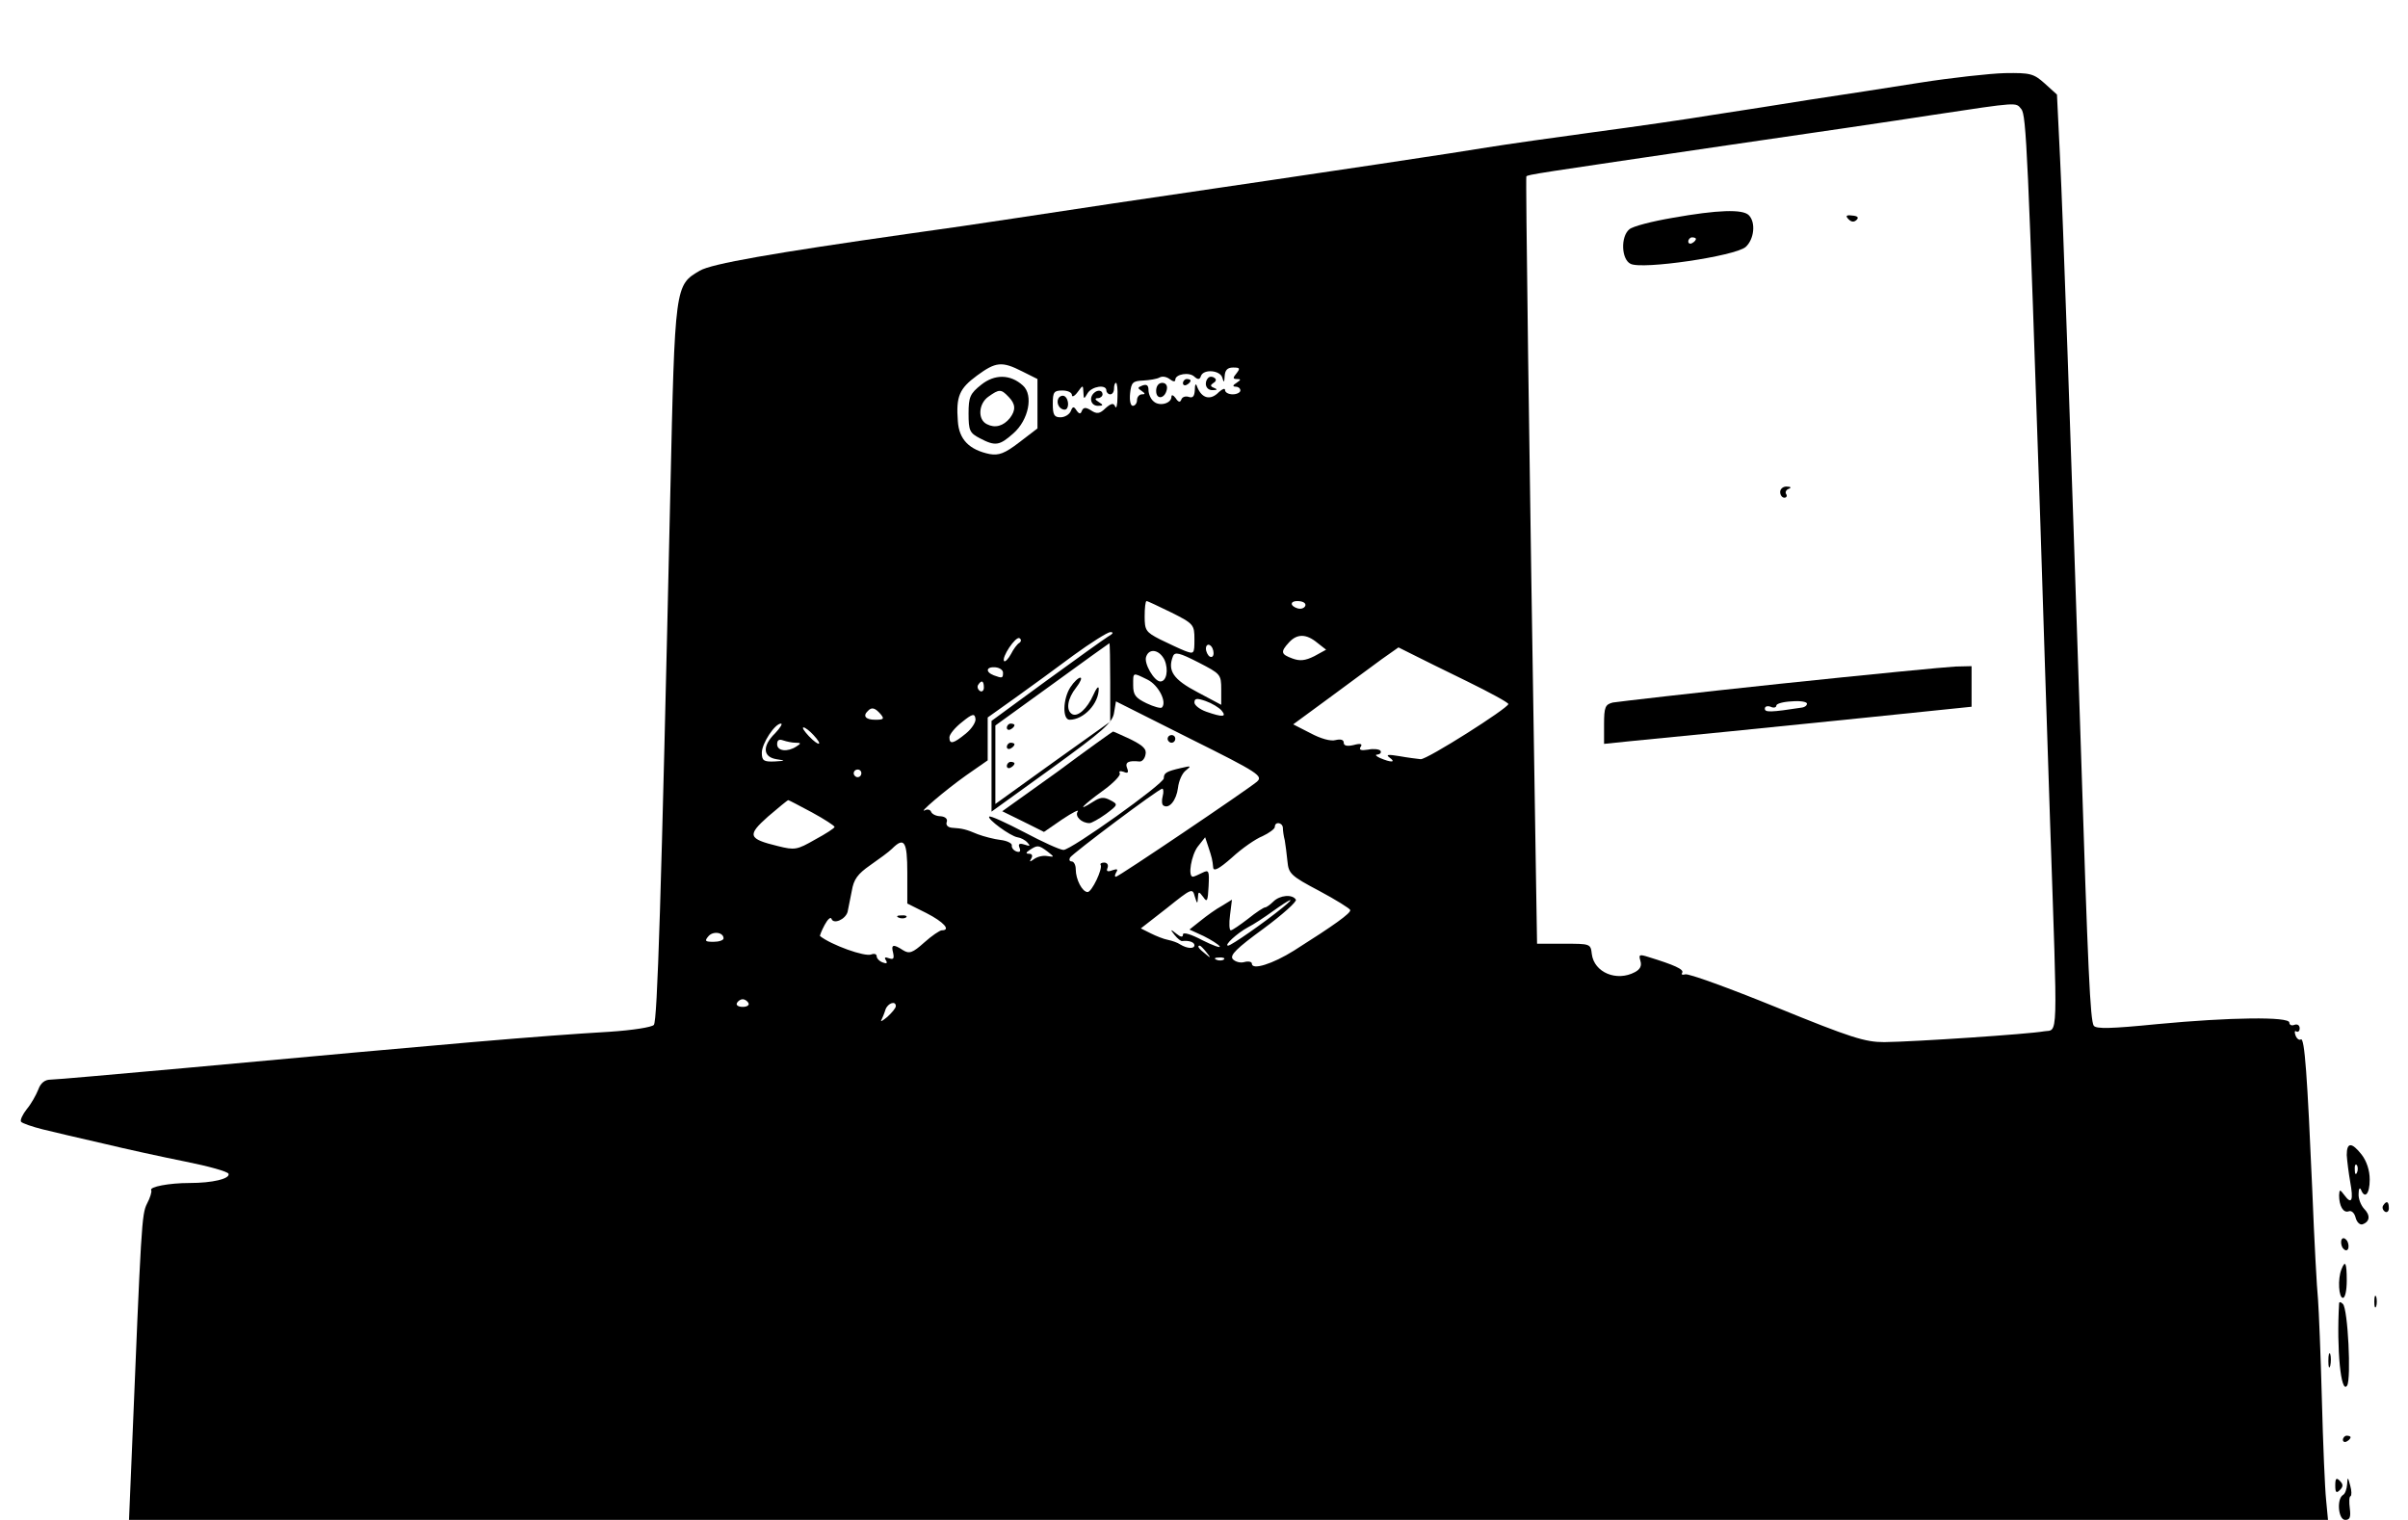 <?xml version="1.0" standalone="no"?>
<!DOCTYPE svg PUBLIC "-//W3C//DTD SVG 20010904//EN"
 "http://www.w3.org/TR/2001/REC-SVG-20010904/DTD/svg10.dtd">
<svg version="1.0" xmlns="http://www.w3.org/2000/svg"
 width="629pt" height="397pt" viewBox="0 0 629 397"
 preserveAspectRatio="xMidYMid meet">

<g transform="translate(0,397) scale(0.1,-0.1)"
fill="#000000" stroke="none">
<path d="M5015 3754 c-82 -13 -211 -33 -285 -44 -74 -12 -189 -30 -255 -40
-66 -11 -205 -31 -310 -45 -104 -14 -230 -32 -280 -40 -77 -13 -349 -54 -975
-146 -74 -11 -193 -29 -265 -40 -71 -11 -195 -29 -275 -40 -351 -50 -512 -78
-542 -96 -65 -38 -65 -37 -77 -578 -24 -1075 -34 -1380 -43 -1392 -5 -6 -55
-14 -116 -18 -186 -11 -406 -30 -1112 -95 -179 -16 -335 -30 -348 -30 -15 0
-26 -9 -32 -26 -6 -15 -19 -38 -30 -51 -11 -14 -18 -29 -15 -33 3 -4 29 -13
57 -20 29 -7 100 -24 158 -37 58 -14 154 -35 214 -47 60 -12 111 -26 113 -32
4 -13 -42 -24 -102 -24 -53 0 -106 -10 -100 -19 2 -4 -3 -20 -11 -35 -14 -28
-15 -51 -40 -659 l-7 -167 2872 0 2872 0 -5 53 c-3 28 -8 146 -11 262 -3 116
-8 233 -10 260 -3 28 -10 156 -15 285 -13 299 -20 401 -30 395 -4 -3 -11 2
-14 11 -3 8 -2 13 2 10 5 -3 9 1 9 8 0 8 -6 12 -14 9 -7 -3 -13 0 -13 6 0 16
-155 14 -345 -4 -121 -12 -160 -13 -166 -4 -9 15 -15 140 -34 739 -28 852 -46
1363 -54 1529 l-8 164 -32 29 c-29 26 -38 28 -104 27 -39 -1 -139 -12 -222
-25z m265 -69 c13 -16 17 -112 50 -1090 6 -187 17 -533 25 -770 20 -592 22
-542 -17 -549 -39 -7 -334 -27 -416 -28 -50 0 -86 11 -282 91 -123 50 -230 89
-238 86 -7 -2 -11 -1 -8 4 6 9 -22 21 -87 41 -25 8 -27 7 -22 -10 4 -13 -1
-22 -14 -29 -48 -26 -107 -1 -113 47 -3 27 -4 27 -73 27 l-70 0 -3 185 c-19
1183 -27 1816 -25 1819 3 5 19 7 528 82 193 28 433 63 535 79 226 34 215 33
230 15z m-2610 -685 l40 -20 0 -65 0 -64 -47 -36 c-39 -30 -54 -35 -78 -31
-53 11 -80 38 -83 86 -5 65 4 85 50 119 49 36 65 38 118 11z m560 -5 c-10 -12
-10 -15 1 -15 11 0 11 -2 -1 -10 -10 -6 -11 -10 -2 -10 6 0 12 -4 12 -10 0 -5
-9 -10 -20 -10 -11 0 -20 5 -20 11 0 6 -7 3 -16 -5 -22 -23 -45 -17 -57 14 -3
10 -6 7 -6 -9 -1 -16 -5 -21 -15 -18 -8 3 -17 1 -20 -6 -3 -9 -8 -8 -15 3 -6
8 -11 10 -11 4 0 -18 -31 -26 -46 -13 -8 6 -14 20 -14 30 0 13 -5 16 -16 12
-13 -5 -13 -7 -2 -14 10 -7 10 -9 1 -9 -7 0 -13 -7 -13 -15 0 -8 -5 -15 -11
-15 -6 0 -9 14 -7 33 3 28 7 32 34 33 17 1 36 4 43 8 7 4 18 2 26 -4 9 -7 15
-8 15 -2 0 15 37 21 50 8 9 -8 14 -8 17 2 7 19 51 15 56 -5 4 -14 5 -12 6 5 1
15 7 22 22 22 18 0 19 -2 9 -15z m-311 -62 c0 -21 -3 -32 -6 -25 -4 10 -10 9
-25 -4 -15 -15 -23 -16 -38 -6 -14 9 -20 8 -24 -1 -3 -9 -7 -9 -14 1 -7 11
-10 11 -15 -2 -4 -9 -16 -16 -27 -16 -16 0 -20 6 -20 35 0 31 3 35 25 35 14 0
25 -5 25 -12 0 -6 7 -3 15 8 14 19 14 19 15 -1 1 -18 1 -19 11 -2 11 18 49 24
49 7 0 -5 5 -10 10 -10 6 0 10 7 10 15 0 8 2 15 5 15 3 0 5 -17 4 -37z m141
-563 c58 -29 60 -32 60 -70 0 -38 -1 -39 -25 -30 -13 5 -42 19 -65 30 -37 19
-40 24 -40 60 0 22 2 40 5 40 3 0 32 -14 65 -30z m350 20 c0 -5 -6 -10 -14
-10 -8 0 -18 5 -21 10 -3 6 3 10 14 10 12 0 21 -4 21 -10z m-516 -83 c-11 -7
-84 -59 -162 -116 l-142 -104 0 -118 0 -119 158 114 c132 96 158 118 162 144
l5 30 193 -97 c181 -90 192 -98 175 -113 -25 -21 -361 -248 -368 -248 -4 0 -3
5 1 12 5 8 2 9 -10 5 -13 -5 -17 -3 -13 6 3 8 -1 14 -9 14 -7 0 -11 -3 -9 -6
6 -10 -23 -71 -34 -71 -14 0 -31 33 -31 59 0 12 -5 21 -11 21 -5 0 -7 4 -4 10
8 12 232 180 241 180 3 0 4 -9 1 -20 -3 -11 -2 -22 2 -24 15 -10 34 14 38 46
2 18 11 39 21 46 15 12 13 12 -13 6 -39 -9 -45 -13 -45 -27 -1 -15 -242 -187
-262 -187 -9 0 -55 21 -102 46 -48 25 -89 44 -92 41 -6 -6 55 -51 74 -54 8 -1
20 -7 26 -14 8 -9 7 -10 -8 -5 -13 4 -17 2 -13 -8 4 -10 1 -13 -8 -10 -8 3
-13 10 -12 16 1 5 -12 12 -29 14 -17 2 -44 9 -60 15 -31 13 -39 15 -68 17 -10
1 -16 7 -13 15 3 8 -4 14 -16 15 -12 0 -23 6 -25 12 -2 5 -9 7 -15 4 -23 -12
52 52 107 91 l56 39 0 56 0 56 73 52 c39 28 108 78 152 111 44 32 87 59 95 60
10 0 8 -4 -6 -12z m-231 -16 c-6 -3 -16 -17 -22 -29 -7 -13 -15 -21 -18 -19
-8 9 30 66 40 60 5 -3 5 -8 0 -12z m778 0 l23 -18 -31 -17 c-24 -12 -38 -13
-57 -6 -30 11 -32 17 -9 42 21 23 45 23 74 -1z m-541 -103 l0 -103 -150 -107
-150 -108 0 103 0 102 148 107 c81 59 148 107 150 108 1 0 2 -46 2 -102z m270
76 c0 -8 -4 -12 -10 -9 -5 3 -10 13 -10 21 0 8 5 12 10 9 6 -3 10 -13 10 -21z
m663 -74 c59 -29 107 -55 107 -59 -1 -11 -212 -145 -229 -144 -9 1 -34 4 -56
8 -30 5 -36 4 -25 -4 18 -13 3 -13 -25 -1 -11 5 -14 9 -7 9 7 1 11 5 8 10 -3
4 -18 6 -32 3 -19 -3 -25 -1 -20 7 6 8 0 10 -18 5 -17 -4 -26 -2 -26 6 0 8 -8
10 -21 7 -13 -4 -40 4 -66 18 l-45 23 94 69 c51 38 113 83 137 101 l44 31 36
-18 c20 -10 84 -42 144 -71z m-791 56 c11 -26 5 -56 -11 -56 -16 0 -44 48 -37
65 8 23 35 18 48 -9z m148 -77 l0 -40 -62 33 c-63 33 -79 56 -64 94 5 12 17 9
66 -16 58 -30 60 -31 60 -71z m-570 44 c0 -15 -2 -15 -24 -7 -23 9 -20 23 4
21 11 -1 20 -7 20 -14z m377 -18 c29 -14 52 -59 38 -73 -3 -3 -21 2 -40 11
-29 14 -35 22 -35 47 0 35 -2 34 37 15z m-427 -21 c0 -8 -5 -12 -10 -9 -6 4
-8 11 -5 16 9 14 15 11 15 -7z m621 -60 c14 -17 3 -18 -40 -3 -17 6 -31 17
-31 24 0 11 6 12 29 4 17 -6 35 -17 42 -25z m-891 -9 c11 -13 8 -15 -14 -15
-25 0 -33 10 -19 23 10 11 19 8 33 -8z m223 -51 c-33 -27 -43 -29 -43 -10 0 8
15 26 33 40 27 22 33 23 35 9 2 -8 -9 -26 -25 -39z m-498 1 c-34 -33 -33 -62
3 -68 25 -4 25 -4 -5 -6 -28 -1 -33 2 -33 23 0 24 34 76 50 76 5 0 -2 -11 -15
-25z m100 -5 c26 -28 15 -31 -12 -3 -12 13 -19 23 -14 23 4 0 16 -9 26 -20z
m-47 -20 c15 0 15 -2 2 -10 -23 -15 -50 -12 -50 6 0 11 5 14 16 10 9 -3 23 -6
32 -6z m172 -80 c0 -5 -4 -10 -10 -10 -5 0 -10 5 -10 10 0 6 5 10 10 10 6 0
10 -4 10 -10z m-129 -102 c33 -18 59 -35 59 -38 0 -3 -23 -18 -51 -33 -47 -27
-53 -28 -97 -17 -78 19 -81 28 -26 77 27 23 51 43 53 43 2 0 30 -15 62 -32z
m1230 -40 c0 -7 2 -22 5 -33 2 -11 5 -36 7 -55 3 -32 9 -38 83 -77 43 -23 80
-46 81 -50 2 -8 -41 -39 -147 -106 -56 -35 -110 -52 -110 -34 0 5 -9 7 -20 4
-10 -3 -24 1 -30 8 -8 10 10 28 80 79 50 37 88 71 85 76 -9 15 -42 12 -59 -5
-8 -8 -18 -15 -21 -15 -4 0 -24 -13 -45 -30 -21 -16 -41 -30 -45 -30 -4 0 -5
18 -2 40 l5 40 -26 -16 c-15 -8 -40 -26 -56 -39 l-29 -23 37 -17 c20 -10 39
-22 42 -27 3 -5 -17 2 -45 16 -30 16 -51 22 -51 15 0 -8 -6 -7 -17 2 -16 13
-17 12 -5 -3 8 -10 17 -17 20 -16 18 2 32 -3 32 -11 0 -10 -19 -9 -37 2 -7 5
-22 10 -32 12 -11 2 -31 10 -45 17 l-26 13 68 53 c65 52 67 53 73 30 6 -19 7
-20 8 -4 1 18 2 19 14 3 10 -15 12 -11 14 28 2 41 1 44 -17 35 -10 -5 -21 -10
-24 -10 -14 0 -4 57 13 79 l19 24 8 -24 c10 -30 11 -35 13 -55 1 -11 15 -4 49
26 26 24 62 49 80 56 17 8 32 19 32 24 0 15 20 12 21 -2z m-981 -118 l0 -80
50 -25 c45 -23 65 -45 40 -45 -5 0 -26 -14 -46 -32 -30 -27 -39 -30 -55 -20
-26 17 -32 15 -26 -7 3 -15 1 -18 -11 -14 -10 4 -13 2 -8 -5 5 -8 2 -10 -8 -6
-9 3 -16 11 -16 16 0 6 -6 8 -14 5 -17 -7 -105 25 -134 48 -1 1 4 14 12 29 8
15 16 22 18 16 5 -15 36 -2 42 18 2 10 7 34 11 55 5 30 15 44 48 67 23 16 49
35 57 43 32 32 40 20 40 -63z m366 56 c19 -15 19 -15 -1 -12 -11 2 -26 -2 -34
-8 -11 -8 -13 -8 -7 2 4 7 2 12 -6 12 -9 0 -9 3 2 10 20 13 23 13 46 -4z m614
-147 c-48 -39 -134 -99 -142 -99 -12 0 24 33 52 48 14 7 43 26 65 42 46 33 63
40 25 9z m-1460 -80 c0 -5 -12 -9 -26 -9 -22 0 -24 2 -14 14 12 15 40 11 40
-5z m1261 -36 c13 -16 12 -17 -3 -4 -17 13 -22 21 -14 21 2 0 10 -8 17 -17z
m46 -19 c-3 -3 -12 -4 -19 -1 -8 3 -5 6 6 6 11 1 17 -2 13 -5z m-1242 -114 c3
-5 -3 -10 -15 -10 -12 0 -18 5 -15 10 3 6 10 10 15 10 5 0 12 -4 15 -10z m385
-8 c0 -5 -10 -17 -22 -28 -12 -10 -19 -14 -16 -9 3 6 8 18 11 28 6 17 27 24
27 9z"/>
<path d="M4369 3401 c-53 -9 -104 -22 -113 -30 -23 -19 -21 -78 3 -90 29 -16
274 20 301 44 22 20 27 64 8 83 -16 16 -81 14 -199 -7z m61 -55 c0 -3 -4 -8
-10 -11 -5 -3 -10 -1 -10 4 0 6 5 11 10 11 6 0 10 -2 10 -4z"/>
<path d="M4829 3397 c7 -7 14 -8 21 -1 6 6 2 10 -12 11 -16 2 -18 -1 -9 -10z"/>
<path d="M4650 2685 c0 -8 5 -15 11 -15 5 0 8 4 5 9 -4 5 0 12 6 14 8 3 6 6
-4 6 -10 1 -18 -6 -18 -14z"/>
<path d="M4650 2184 c-228 -24 -425 -47 -437 -49 -20 -5 -23 -12 -23 -57 l0
-51 68 7 c137 13 355 35 620 62 l272 28 0 53 0 53 -42 -1 c-24 -1 -230 -21
-458 -45z m70 -52 c0 -5 -6 -9 -12 -10 -84 -13 -98 -13 -98 -3 0 6 7 8 15 5 8
-4 15 -2 15 3 0 5 18 10 40 11 22 2 40 -1 40 -6z"/>
<path d="M2563 2965 c-29 -23 -33 -32 -33 -75 0 -45 3 -51 30 -65 40 -21 51
-19 87 13 40 35 53 100 25 125 -33 30 -74 30 -109 2z m71 -31 c19 -19 20 -35
4 -56 -17 -21 -39 -27 -60 -16 -25 12 -22 54 4 72 28 20 33 20 52 0z"/>
<path d="M3156 2983 c-12 -13 -6 -33 12 -32 12 0 13 2 3 6 -10 4 -10 7 -1 13
7 4 8 10 2 13 -5 4 -12 4 -16 0z"/>
<path d="M3090 2969 c0 -5 5 -7 10 -4 6 3 10 8 10 11 0 2 -4 4 -10 4 -5 0 -10
-5 -10 -11z"/>
<path d="M3020 2949 c0 -24 23 -21 28 4 2 10 -3 17 -12 17 -10 0 -16 -9 -16
-21z"/>
<path d="M2857 2943 c-13 -13 -7 -33 11 -33 14 0 15 2 2 10 -10 6 -11 10 -2
10 6 0 12 5 12 10 0 11 -13 13 -23 3z"/>
<path d="M2765 2930 c-7 -12 2 -30 16 -30 12 0 12 27 0 35 -5 3 -12 1 -16 -5z"/>
<path d="M2762 1954 l-144 -103 55 -27 54 -27 48 33 c27 18 45 27 40 20 -8
-12 10 -30 31 -30 5 0 25 11 43 24 32 24 32 25 11 36 -17 9 -26 8 -46 -5 -44
-28 -25 -8 26 29 28 20 48 41 45 46 -3 6 1 7 10 4 11 -5 14 -2 9 10 -6 15 4
20 32 17 7 -1 14 7 16 17 4 15 -5 24 -39 41 -24 11 -45 21 -46 20 -1 0 -67
-47 -145 -105z"/>
<path d="M3050 2040 c0 -5 5 -10 10 -10 6 0 10 5 10 10 0 6 -4 10 -10 10 -5 0
-10 -4 -10 -10z"/>
<path d="M2796 2175 c-20 -31 -21 -85 -2 -85 37 0 77 43 76 82 -1 7 -7 -1 -14
-17 -16 -36 -41 -59 -56 -50 -16 10 -12 40 11 69 11 14 16 26 11 26 -5 0 -17
-11 -26 -25z"/>
<path d="M2630 2069 c0 -5 5 -7 10 -4 6 3 10 8 10 11 0 2 -4 4 -10 4 -5 0 -10
-5 -10 -11z"/>
<path d="M2630 2019 c0 -5 5 -7 10 -4 6 3 10 8 10 11 0 2 -4 4 -10 4 -5 0 -10
-5 -10 -11z"/>
<path d="M2630 1969 c0 -5 5 -7 10 -4 6 3 10 8 10 11 0 2 -4 4 -10 4 -5 0 -10
-5 -10 -11z"/>
<path d="M2348 1573 c7 -3 16 -2 19 1 4 3 -2 6 -13 5 -11 0 -14 -3 -6 -6z"/>
<path d="M6130 953 c1 -16 5 -47 9 -70 9 -48 4 -61 -15 -35 -12 16 -13 16 -14
0 0 -28 11 -47 25 -42 7 3 15 -4 18 -16 3 -12 11 -20 18 -18 20 7 21 24 4 41
-8 9 -15 26 -14 39 0 13 3 17 6 11 10 -26 23 -12 23 26 0 24 -8 48 -21 65 -26
33 -39 33 -39 -1z m27 -45 c-3 -8 -6 -5 -6 6 -1 11 2 17 5 13 3 -3 4 -12 1
-19z"/>
<path d="M6225 821 c-3 -5 -1 -12 5 -16 5 -3 10 1 10 9 0 18 -6 21 -15 7z"/>
<path d="M6117 733 c-3 -5 -2 -15 2 -22 5 -7 11 -9 14 -4 3 5 2 15 -2 22 -5 7
-11 9 -14 4z"/>
<path d="M6116 654 c-10 -25 -7 -74 4 -74 6 0 10 20 10 45 0 47 -4 55 -14 29z"/>
<path d="M6202 570 c0 -14 2 -19 5 -12 2 6 2 18 0 25 -3 6 -5 1 -5 -13z"/>
<path d="M6110 565 c-7 -119 5 -239 21 -214 11 18 2 200 -11 213 -6 6 -10 6
-10 1z"/>
<path d="M6082 415 c0 -16 2 -22 5 -12 2 9 2 23 0 30 -3 6 -5 -1 -5 -18z"/>
<path d="M6120 209 c0 -5 5 -7 10 -4 6 3 10 8 10 11 0 2 -4 4 -10 4 -5 0 -10
-5 -10 -11z"/>
<path d="M6100 90 c0 -19 3 -21 12 -12 9 9 9 15 0 24 -9 9 -12 7 -12 -12z"/>
<path d="M6131 93 c-1 -12 -5 -25 -11 -28 -17 -11 -12 -65 6 -65 12 0 15 7 12
30 -2 16 -2 31 2 32 3 2 3 14 -1 28 -6 23 -7 23 -8 3z"/>
</g>
</svg>
